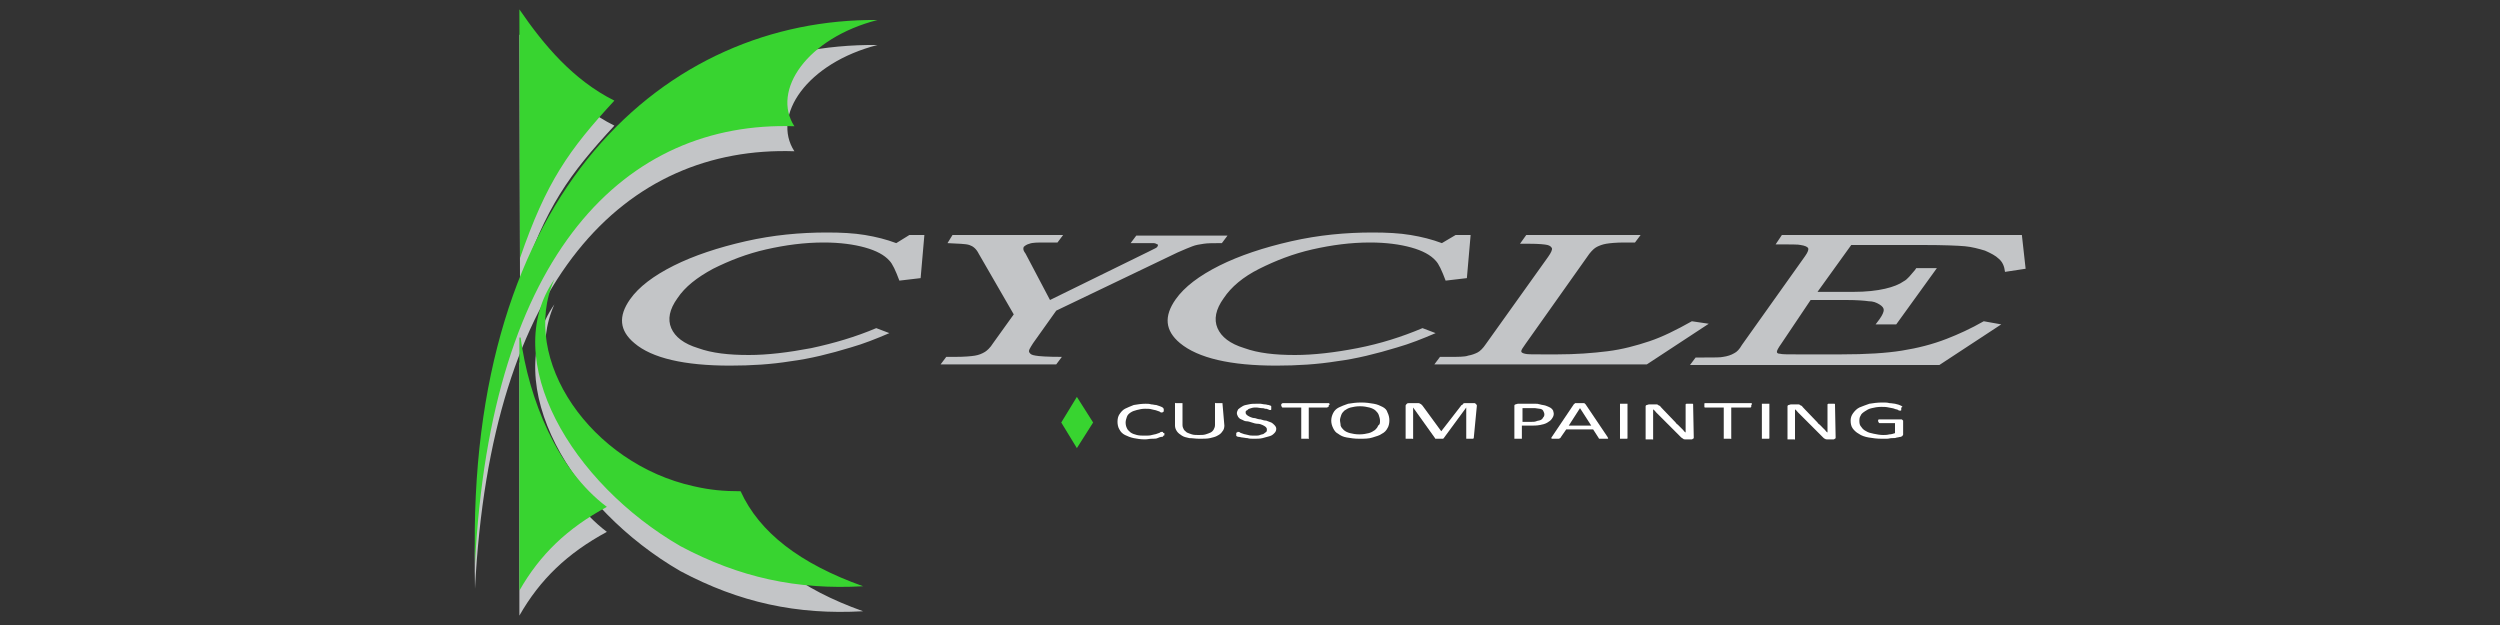 <?xml version="1.0" encoding="utf-8"?>
<!-- Generator: Adobe Illustrator 23.0.0, SVG Export Plug-In . SVG Version: 6.00 Build 0)  -->
<svg version="1.1" id="Layer_1" xmlns="http://www.w3.org/2000/svg" xmlns:xlink="http://www.w3.org/1999/xlink" x="0px" y="0px"
	 viewBox="0 0 400 100" style="enable-background:new 0 0 400 100;" xml:space="preserve">
<rect x="0" y="0" width="400" height="100" fill="#333333" stroke="none"/>
<style type="text/css">
	.st0{fill-rule:evenodd;clip-rule:evenodd;fill:#C3C5C7;}
	.st1{fill-rule:evenodd;clip-rule:evenodd;fill:#38D430;}
	.st2{fill-rule:evenodd;clip-rule:evenodd;fill:#FFFFFF;}
	.st3{fill:none;}
</style>
<path class="st0" d="M83.3,58l-0.2,0l0,40.5c3.3-5.8,7.7-10,14-13.4C89.1,79,84.6,67.7,83.3,58 M83.2,45.3C87.4,33,91,28,98.3,20.1
	c-6.6-3.3-11.3-8.9-15.2-14.6L83.2,45.3z M76,94.2c2.5-49.9,24.2-70.9,51.1-70c-3.7-5.7,2-14.1,13.3-17C106.8,6.8,74.6,34.3,76,94.2
	 M88.7,48.7c-8.9,12.8,2.7,32.6,20.2,42.7c9.4,5,18.6,7,29.2,6.4c-10.1-3.6-16.6-8.6-19.6-15.2c-2.7,0-4.9-0.2-7.5-0.8
	C94.6,78.1,83,61.4,88.7,48.7"/>
<path class="st1" d="M83.3,54l-0.2,0l0,40.5c3.3-5.8,7.7-10,14-13.4C89.1,75.1,84.6,63.8,83.3,54 M83.2,41.3
	C87.4,29.1,91,24,98.3,16.1c-6.6-3.3-11.3-8.9-15.2-14.6L83.2,41.3z M76,90.2c2.5-49.9,24.2-70.9,51.1-70c-3.7-5.7,2-14.1,13.3-17
	C106.8,2.9,74.6,30.3,76,90.2 M88.7,44.7c-8.9,12.8,2.7,32.6,20.2,42.7c9.4,5,18.6,7,29.2,6.4c-10.1-3.6-16.6-8.6-19.6-15.2
	c-2.7,0-4.9-0.2-7.5-0.8C94.6,74.2,83,57.5,88.7,44.7"/>
<path class="st0" d="M145.5,37.6h2.4l-0.6,6.9l-3.4,0.4c-0.6-1.6-1.1-2.7-1.6-3.2c-0.8-0.9-2.1-1.6-3.9-2.1s-4-0.8-6.6-0.8
	c-3.1,0-6.1,0.4-9.2,1.1c-3.1,0.7-5.9,1.8-8.5,3.1c-2.6,1.4-4.5,2.9-5.7,4.7c-1.3,1.8-1.6,3.4-1,4.8c0.6,1.4,2,2.5,4.3,3.2
	c2.2,0.8,4.9,1.1,8.1,1.1c3,0,6.3-0.4,10-1.1c3.7-0.8,7.1-1.8,10.4-3.2l2.1,0.8c-2.1,0.9-4.1,1.7-6.2,2.3c-3.3,1-6.5,1.8-9.6,2.2
	c-3.1,0.5-6.3,0.7-9.7,0.7c-7.3,0-12.5-1.2-15.3-3.6c-2.4-2-2.6-4.3-0.7-7c1.4-2,3.8-3.8,7-5.4s7.1-2.9,11.5-3.9
	c4.4-1,8.7-1.4,13-1.4c2.3,0,4.3,0.1,6.1,0.4s3.4,0.7,5,1.3L145.5,37.6z M152.4,37.6h17.7l-0.9,1.2h-2c-1.2,0-2,0-2.5,0.2
	c-0.4,0.1-0.7,0.3-0.9,0.5c-0.1,0.2-0.1,0.5,0.1,0.8c0.1,0.1,0.1,0.2,0.2,0.3l3.9,7.4l15.7-7.7c0.6-0.3,1-0.5,1.2-0.6
	s0.3-0.2,0.3-0.3c0.1-0.1,0.1-0.3,0-0.3s-0.3-0.2-0.6-0.2c-0.2,0-0.8,0-1.9,0h-1.8l0.9-1.2h14.6l-0.9,1.2c-1.3,0-2.3,0-2.9,0.1
	c-0.7,0.1-1.3,0.2-1.8,0.4c-0.5,0.2-1.3,0.5-2.4,1L169,49.7l-3.7,5.2c-0.5,0.8-0.8,1.2-0.6,1.5s0.4,0.4,1,0.5
	c0.5,0.1,1.9,0.2,4.2,0.2l-0.9,1.2h-18.5l0.9-1.2h1.4c1.5,0,2.6-0.1,3.2-0.2s1.1-0.3,1.6-0.6c0.3-0.2,0.8-0.6,1.3-1.4l3.3-4.6
	l-5.6-9.7c-0.4-0.8-0.9-1.2-1.5-1.4c-0.6-0.2-1.7-0.2-3.5-0.3L152.4,37.6z M232.9,37.6h2.4l-0.6,6.9l-3.4,0.4
	c-0.6-1.6-1.1-2.7-1.6-3.2c-0.8-0.9-2.1-1.6-3.9-2.1s-4-0.8-6.6-0.8c-3.1,0-6.1,0.4-9.2,1.1c-3.1,0.7-5.9,1.8-8.5,3.1
	s-4.5,2.9-5.7,4.7c-1.3,1.8-1.6,3.4-1,4.8s2,2.5,4.3,3.2c2.2,0.8,4.9,1.1,8.1,1.1c3,0,6.4-0.4,10-1.1s7.1-1.8,10.4-3.2l2.1,0.8
	c-2.1,0.9-4.1,1.7-6.2,2.3c-3.3,1-6.5,1.8-9.6,2.2c-3.1,0.5-6.4,0.7-9.7,0.7c-7.3,0-12.5-1.2-15.4-3.6c-2.4-2-2.6-4.3-0.7-7
	c1.4-2,3.8-3.8,7-5.4s7.1-2.9,11.5-3.9c4.4-1,8.7-1.4,13-1.4c2.3,0,4.3,0.1,6.1,0.4c1.8,0.3,3.4,0.7,5,1.3L232.9,37.6z M244.2,37.6
	h18.3l-0.9,1.2h-1.7c-1.3,0-2.3,0.1-2.9,0.2c-0.6,0.1-1.1,0.3-1.5,0.5s-0.8,0.6-1.2,1.1L244.1,55c-0.5,0.7-0.7,1-0.7,1.2
	c0,0.2,0.2,0.3,0.6,0.4c0.3,0.1,1.2,0.1,2.7,0.1h2.5c2.9,0,5.6-0.2,8-0.5s4.6-0.9,6.7-1.6s4.3-1.8,6.8-3.2l2.7,0.4l-9.9,6.5h-34
	l0.9-1.2h1.5c1.4,0,2.5,0,3-0.2c0.6-0.1,1.1-0.3,1.5-0.5s0.9-0.7,1.3-1.3l10-14c0.5-0.7,0.7-1.2,0.6-1.4c-0.1-0.2-0.3-0.4-0.7-0.5
	c-0.4-0.1-1.4-0.2-2.9-0.2h-1.5L244.2,37.6z M285.1,37.6h38.4l0.6,5.4l-3.3,0.5c-0.1-0.9-0.4-1.6-1-2.1c-0.5-0.5-1.3-0.9-2.2-1.3
	c-1-0.3-2.1-0.6-3.2-0.7s-3.4-0.2-6.7-0.2h-11.5l-5.4,7.5h5.7c2.1,0,3.8-0.2,5.1-0.5s2.3-0.7,3-1.2c0.6-0.3,1.1-1,1.8-1.8l0.2-0.3
	h3.3l-6.5,9h-3.3l0.6-0.8c0.5-0.7,0.7-1.2,0.7-1.5c0-0.3-0.2-0.6-0.7-0.9s-1-0.5-1.7-0.5c-0.7-0.1-1.9-0.2-3.6-0.2h-5.7L285,55
	c-0.5,0.7-0.7,1.1-0.7,1.3c0,0.2,0.2,0.3,0.5,0.3c0.3,0.1,1.2,0.1,2.7,0.1h7.1c4,0,7.2-0.2,9.7-0.6s4.9-1,7.2-1.9
	c1.8-0.7,3.8-1.6,5.9-2.8l2.8,0.5l-9.9,6.5h-39.9l0.9-1.2h1.4c1.6,0,2.6,0,3-0.1c0.7-0.1,1.3-0.3,1.8-0.6c0.4-0.2,0.8-0.6,1.2-1.3
	l10.1-14.2c0.5-0.7,0.6-1.1,0.5-1.3c-0.1-0.2-0.5-0.4-1.2-0.5c-0.3-0.1-1.6-0.1-4-0.1L285.1,37.6z"/>
<path class="st2" d="M186.3,69.4c0,0.1,0,0.1,0,0.1c0,0,0,0.1,0,0.1s0,0.1-0.1,0.1s-0.1,0-0.1,0.1s-0.2,0.1-0.3,0.1
	s-0.4,0.1-0.6,0.2c-0.2,0.1-0.5,0.1-0.9,0.1s-0.7,0.1-1.1,0.1c-0.7,0-1.3-0.1-1.8-0.2c-0.5-0.1-1-0.3-1.4-0.5
	c-0.4-0.2-0.7-0.5-0.9-0.9c-0.2-0.3-0.3-0.8-0.3-1.2c0-0.5,0.1-0.9,0.3-1.2s0.5-0.7,0.9-0.9s0.9-0.4,1.4-0.6
	c0.6-0.1,1.2-0.2,1.9-0.2c0.3,0,0.6,0,0.9,0.1c0.3,0,0.5,0.1,0.8,0.1c0.2,0.1,0.4,0.1,0.6,0.2c0.2,0.1,0.3,0.1,0.4,0.2
	c0.1,0,0.1,0.1,0.1,0.1s0,0,0.1,0.1c0,0,0,0.1,0,0.1s0,0.1,0,0.1c0,0.1,0,0.1,0,0.2c0,0,0,0.1-0.1,0.1s-0.1,0.1-0.1,0.1
	c0,0-0.1,0-0.1,0c-0.1,0-0.2,0-0.3-0.1s-0.3-0.1-0.5-0.2s-0.5-0.1-0.8-0.2c-0.3-0.1-0.7-0.1-1.1-0.1c-0.5,0-0.9,0.1-1.3,0.2
	c-0.4,0.1-0.7,0.2-1,0.4s-0.5,0.4-0.6,0.7c-0.1,0.3-0.2,0.6-0.2,0.9c0,0.4,0.1,0.7,0.2,0.9c0.1,0.3,0.4,0.5,0.6,0.7
	c0.3,0.2,0.6,0.3,1,0.4c0.4,0.1,0.8,0.1,1.3,0.1c0.4,0,0.8,0,1.1-0.1c0.3-0.1,0.6-0.1,0.8-0.2s0.4-0.1,0.5-0.2
	c0.1-0.1,0.2-0.1,0.3-0.1c0,0,0.1,0,0.1,0s0.1,0,0.1,0.1c0,0,0,0.1,0,0.1C186.3,69.2,186.3,69.3,186.3,69.4"/>
<path class="st2" d="M195.9,68.1c0,0.3-0.1,0.7-0.3,0.9c-0.2,0.3-0.4,0.5-0.8,0.7c-0.3,0.2-0.8,0.3-1.2,0.4s-1.1,0.1-1.7,0.1
	c-0.6,0-1.1-0.1-1.6-0.1c-0.5-0.1-0.9-0.2-1.2-0.4c-0.3-0.2-0.6-0.4-0.8-0.7c-0.2-0.3-0.3-0.6-0.3-0.9v-3.5c0,0,0,0,0-0.1
	s0.1,0,0.1,0s0.1,0,0.2,0c0.1,0,0.2,0,0.3,0c0.1,0,0.2,0,0.3,0s0.2,0,0.2,0s0.1,0,0.1,0c0,0,0,0,0,0.1V68c0,0.3,0.1,0.5,0.2,0.7
	s0.3,0.3,0.5,0.5c0.2,0.1,0.5,0.2,0.8,0.3c0.3,0.1,0.7,0.1,1.1,0.1c0.4,0,0.8,0,1.1-0.1c0.3-0.1,0.6-0.2,0.8-0.3
	c0.2-0.1,0.4-0.3,0.5-0.5c0.1-0.2,0.2-0.4,0.2-0.7v-3.4c0,0,0,0,0-0.1s0.1,0,0.1,0s0.1,0,0.2,0c0.1,0,0.2,0,0.3,0s0.2,0,0.3,0
	c0.1,0,0.2,0,0.2,0s0.1,0,0.1,0c0,0,0,0,0,0.1L195.9,68.1L195.9,68.1z"/>
<path class="st2" d="M204.2,68.6c0,0.3-0.1,0.5-0.3,0.7c-0.2,0.2-0.4,0.4-0.8,0.5s-0.7,0.2-1.1,0.3s-0.9,0.1-1.4,0.1
	c-0.4,0-0.7,0-1-0.1c-0.3,0-0.6-0.1-0.8-0.1s-0.4-0.1-0.6-0.1s-0.3-0.1-0.3-0.1c-0.1,0-0.1-0.1-0.1-0.1c0-0.1,0-0.1,0-0.2
	c0-0.1,0-0.1,0-0.2c0,0,0-0.1,0.1-0.1c0,0,0.1,0,0.1-0.1c0,0,0.1,0,0.1,0c0.1,0,0.2,0,0.3,0.1c0.1,0.1,0.3,0.1,0.5,0.2
	c0.2,0.1,0.5,0.1,0.8,0.2s0.6,0.1,1.1,0.1c0.3,0,0.6,0,0.8-0.1s0.5-0.1,0.6-0.2s0.3-0.2,0.4-0.3c0.1-0.1,0.1-0.2,0.1-0.4
	c0-0.2-0.1-0.3-0.2-0.4c-0.1-0.1-0.3-0.2-0.5-0.3c-0.2-0.1-0.5-0.2-0.8-0.2s-0.6-0.1-0.9-0.2c-0.3-0.1-0.6-0.2-0.9-0.2
	s-0.5-0.2-0.8-0.3s-0.4-0.3-0.5-0.4c-0.1-0.2-0.2-0.4-0.2-0.6c0-0.2,0.1-0.4,0.2-0.6c0.2-0.2,0.4-0.3,0.7-0.5s0.6-0.2,1-0.3
	s0.8-0.1,1.2-0.1c0.2,0,0.5,0,0.7,0s0.4,0.1,0.7,0.1c0.2,0,0.4,0.1,0.6,0.1c0.2,0.1,0.3,0.1,0.3,0.1s0.1,0.1,0.1,0.1c0,0,0,0,0,0.1
	s0,0.1,0,0.1c0,0,0,0.1,0,0.1c0,0.1,0,0.1,0,0.1s0,0.1,0,0.1c0,0,0,0.1-0.1,0.1c0,0-0.1,0-0.1,0c-0.1,0-0.1,0-0.3-0.1
	s-0.3-0.1-0.5-0.1c-0.2-0.1-0.4-0.1-0.6-0.1s-0.5-0.1-0.8-0.1c-0.3,0-0.5,0-0.8,0.1s-0.4,0.1-0.5,0.2s-0.2,0.2-0.3,0.2
	c-0.1,0.1-0.1,0.2-0.1,0.3c0,0.2,0.1,0.3,0.2,0.4c0.1,0.1,0.3,0.2,0.5,0.3c0.2,0.1,0.5,0.2,0.8,0.2c0.3,0.1,0.6,0.2,0.9,0.2
	c0.3,0.1,0.6,0.2,0.9,0.2c0.3,0.1,0.5,0.2,0.8,0.3c0.2,0.1,0.4,0.3,0.5,0.4C204.1,68.2,204.2,68.4,204.2,68.6"/>
<path class="st2" d="M212.6,64.9c0,0.1,0,0.1,0,0.1c0,0,0,0.1-0.1,0.1s-0.1,0-0.1,0.1c0,0-0.1,0-0.1,0h-2.9v4.9c0,0,0,0,0,0.1
	s-0.1,0-0.1,0s-0.1,0-0.2,0c-0.1,0-0.2,0-0.3,0s-0.2,0-0.3,0s-0.2,0-0.2,0c-0.1,0-0.1,0-0.1,0c0,0,0,0,0-0.1v-4.9h-2.9
	c0,0-0.1,0-0.1,0c0,0-0.1,0-0.1-0.1c0,0,0-0.1-0.1-0.1c0,0,0-0.1,0-0.1c0-0.1,0-0.1,0-0.2s0-0.1,0.1-0.1c0,0,0.1-0.1,0.1-0.1
	c0,0,0.1,0,0.1,0h7.2c0,0,0.1,0,0.1,0c0,0,0.1,0,0.1,0.1c0,0,0,0.1,0.1,0.1C212.6,64.8,212.6,64.8,212.6,64.9"/>
<path class="st2" d="M222.3,67.3c0,0.4-0.1,0.9-0.3,1.2c-0.2,0.4-0.5,0.7-0.9,0.9c-0.4,0.3-0.9,0.4-1.5,0.6s-1.3,0.2-2.1,0.2
	c-0.8,0-1.4-0.1-2-0.2c-0.6-0.1-1-0.3-1.4-0.6c-0.4-0.2-0.6-0.5-0.8-0.9c-0.2-0.4-0.3-0.8-0.3-1.2c0-0.4,0.1-0.8,0.3-1.2
	s0.5-0.7,0.9-0.9s0.9-0.4,1.5-0.6c0.6-0.1,1.3-0.2,2.1-0.2c0.8,0,1.4,0.1,2,0.2c0.6,0.1,1,0.3,1.4,0.5c0.4,0.2,0.7,0.5,0.8,0.9
	C222.2,66.4,222.3,66.8,222.3,67.3 M220.8,67.3c0-0.3-0.1-0.6-0.2-0.9c-0.1-0.3-0.3-0.5-0.5-0.7s-0.6-0.4-1-0.5
	c-0.4-0.1-0.9-0.2-1.5-0.2s-1.1,0.1-1.5,0.2c-0.4,0.1-0.7,0.3-1,0.5c-0.2,0.2-0.4,0.4-0.5,0.7s-0.2,0.6-0.2,0.8
	c0,0.3,0.1,0.6,0.1,0.9c0.1,0.3,0.3,0.5,0.5,0.7c0.2,0.2,0.6,0.4,1,0.5c0.4,0.1,0.9,0.2,1.5,0.2c0.6,0,1.1-0.1,1.5-0.2
	s0.7-0.3,1-0.5c0.2-0.2,0.4-0.4,0.5-0.7C220.8,67.9,220.8,67.7,220.8,67.3"/>
<path class="st2" d="M235.8,70.1C235.8,70.1,235.7,70.1,235.8,70.1c-0.1,0.1-0.1,0.1-0.1,0.1s-0.1,0-0.2,0c-0.1,0-0.2,0-0.3,0
	s-0.2,0-0.3,0c-0.1,0-0.2,0-0.2,0s-0.1,0-0.1,0c0,0,0,0,0-0.1v-4.9h0l-3.6,4.9c0,0,0,0-0.1,0.1c0,0-0.1,0-0.1,0s-0.1,0-0.2,0
	s-0.2,0-0.3,0s-0.2,0-0.3,0c-0.1,0-0.1,0-0.2,0c-0.1,0-0.1,0-0.1,0c0,0-0.1,0-0.1-0.1l-3.5-4.9h0v4.9c0,0,0,0,0,0.1s-0.1,0-0.1,0
	s-0.1,0-0.2,0c-0.1,0-0.2,0-0.3,0c-0.1,0-0.2,0-0.3,0s-0.2,0-0.2,0s-0.1,0-0.1,0c0,0,0,0,0-0.1v-5.2c0-0.1,0.1-0.2,0.2-0.3
	s0.2-0.1,0.4-0.1h0.9c0.2,0,0.3,0,0.5,0s0.2,0,0.3,0.1c0.1,0,0.2,0.1,0.2,0.1c0.1,0.1,0.1,0.1,0.2,0.2l3,4.1h0l3.1-4
	c0.1-0.1,0.1-0.2,0.2-0.2s0.1-0.1,0.2-0.2s0.2-0.1,0.3-0.1c0.1,0,0.2,0,0.4,0h0.9c0.1,0,0.2,0,0.2,0c0.1,0,0.1,0,0.2,0.1
	s0.1,0.1,0.1,0.1c0,0,0.1,0.1,0.1,0.2L235.8,70.1L235.8,70.1z"/>
<path class="st2" d="M248.6,66.2c0,0.3-0.1,0.5-0.3,0.8s-0.4,0.4-0.7,0.6c-0.3,0.2-0.7,0.3-1.2,0.4c-0.5,0.1-1,0.1-1.7,0.1h-1.2v2
	c0,0,0,0,0,0.1c0,0-0.1,0-0.1,0s-0.1,0-0.2,0c-0.1,0-0.2,0-0.3,0s-0.2,0-0.3,0s-0.2,0-0.2,0s-0.1,0-0.1,0c0,0,0,0,0-0.1v-5.2
	c0-0.1,0.1-0.2,0.2-0.2s0.2-0.1,0.4-0.1h2.2c0.2,0,0.4,0,0.6,0c0.2,0,0.4,0,0.7,0.1s0.6,0.1,0.9,0.2c0.3,0.1,0.5,0.2,0.7,0.3
	c0.2,0.1,0.4,0.3,0.5,0.5C248.5,65.8,248.6,66,248.6,66.2 M247.1,66.3c0-0.2-0.1-0.4-0.2-0.6s-0.4-0.3-0.6-0.3s-0.5-0.1-0.7-0.1
	s-0.5,0-0.7,0h-1.3v2.2h1.2c0.4,0,0.8,0,1-0.1s0.5-0.1,0.7-0.2s0.3-0.2,0.4-0.4C247.1,66.6,247.1,66.4,247.1,66.3"/>
<path class="st2" d="M257.2,69.9c0,0.1,0.1,0.1,0.1,0.2s0,0.1-0.1,0.1s-0.1,0-0.2,0s-0.2,0-0.4,0c-0.2,0-0.3,0-0.4,0
	c-0.1,0-0.2,0-0.2,0c-0.1,0-0.1,0-0.1,0c0,0-0.1,0-0.1-0.1l-0.9-1.4h-4.3l-0.9,1.3c0,0,0,0.1-0.1,0.1c0,0-0.1,0-0.1,0.1
	c-0.1,0-0.1,0-0.2,0c-0.1,0-0.2,0-0.4,0c-0.2,0-0.3,0-0.4,0s-0.2,0-0.2,0c0,0-0.1-0.1-0.1-0.1c0,0,0-0.1,0.1-0.2l3.5-5.2
	c0,0,0.1-0.1,0.1-0.1c0,0,0.1,0,0.1-0.1c0.1,0,0.1,0,0.3,0s0.2,0,0.4,0c0.2,0,0.3,0,0.4,0s0.2,0,0.3,0c0.1,0,0.1,0,0.2,0.1
	c0,0,0.1,0.1,0.1,0.1L257.2,69.9z M252.8,65.3L252.8,65.3l-1.8,2.8h3.6L252.8,65.3z"/>
<path class="st2" d="M260.4,70.1C260.4,70.1,260.3,70.1,260.4,70.1c0,0.1-0.1,0.1-0.1,0.1s-0.1,0-0.2,0s-0.2,0-0.3,0
	c-0.1,0-0.2,0-0.3,0s-0.2,0-0.2,0c0,0-0.1,0-0.1,0c0,0,0,0,0-0.1v-5.4c0,0,0,0,0-0.1c0,0,0.1,0,0.1,0s0.1,0,0.2,0s0.2,0,0.3,0
	s0.2,0,0.3,0s0.2,0,0.2,0s0.1,0,0.1,0c0,0,0,0,0,0.1L260.4,70.1L260.4,70.1z"/>
<path class="st2" d="M271,69.9c0,0.1,0,0.1,0,0.2c0,0-0.1,0.1-0.1,0.1c-0.1,0-0.1,0.1-0.2,0.1c-0.1,0-0.1,0-0.2,0h-0.5
	c-0.1,0-0.3,0-0.4,0c-0.1,0-0.2,0-0.3-0.1s-0.2-0.1-0.3-0.2s-0.2-0.2-0.3-0.3l-3.2-3.2c-0.2-0.2-0.3-0.3-0.5-0.5s-0.3-0.4-0.5-0.5h0
	c0,0.2,0,0.4,0,0.6c0,0.2,0,0.4,0,0.7v3.4c0,0,0,0,0,0.1s-0.1,0-0.1,0s-0.1,0-0.2,0s-0.2,0-0.3,0s-0.2,0-0.3,0c-0.1,0-0.2,0-0.2,0
	s-0.1,0-0.1,0c0,0,0,0,0-0.1v-5.2c0-0.1,0.1-0.2,0.2-0.2s0.2-0.1,0.4-0.1h0.7c0.2,0,0.3,0,0.4,0c0.1,0,0.2,0,0.3,0.1
	s0.2,0.1,0.2,0.1s0.2,0.1,0.2,0.2l2.4,2.5c0.1,0.2,0.3,0.3,0.4,0.4c0.1,0.1,0.3,0.3,0.4,0.4s0.3,0.3,0.4,0.4
	c0.1,0.1,0.2,0.3,0.4,0.4h0c0-0.2,0-0.5,0-0.7c0-0.2,0-0.5,0-0.7v-3c0,0,0,0,0-0.1s0.1,0,0.1-0.1c0,0,0.1,0,0.2,0s0.2,0,0.3,0
	c0.1,0,0.2,0,0.3,0s0.2,0,0.2,0s0.1,0,0.1,0.1c0,0,0,0,0,0.1L271,69.9L271,69.9z"/>
<path class="st2" d="M280.2,64.9c0,0.1,0,0.1,0,0.1c0,0,0,0.1,0,0.1s0,0-0.1,0.1c0,0-0.1,0-0.1,0H277v4.9c0,0,0,0,0,0.1
	s-0.1,0-0.1,0s-0.1,0-0.2,0c-0.1,0-0.2,0-0.3,0c-0.1,0-0.2,0-0.3,0s-0.2,0-0.2,0c0,0-0.1,0-0.1,0c0,0,0,0,0-0.1v-4.9h-2.9
	c0,0-0.1,0-0.1,0c0,0-0.1,0-0.1-0.1c0,0,0-0.1,0-0.1c0,0,0-0.1,0-0.1c0-0.1,0-0.1,0-0.2c0,0,0-0.1,0-0.1c0,0,0-0.1,0.1-0.1
	c0,0,0.1,0,0.1,0h7.2c0,0,0.1,0,0.1,0c0,0,0.1,0,0.1,0.1c0,0,0,0.1,0,0.1C280.2,64.8,280.2,64.8,280.2,64.9"/>
<path class="st2" d="M283.1,70.1C283.1,70.1,283.1,70.1,283.1,70.1c0,0.1-0.1,0.1-0.1,0.1s-0.1,0-0.2,0s-0.2,0-0.3,0
	c-0.1,0-0.2,0-0.3,0s-0.2,0-0.2,0c0,0-0.1,0-0.1,0c0,0,0,0,0-0.1v-5.4c0,0,0,0,0-0.1c0,0,0.1,0,0.1,0s0.1,0,0.2,0s0.2,0,0.3,0
	s0.2,0,0.3,0s0.2,0,0.2,0s0.1,0,0.1,0c0,0,0,0,0,0.1L283.1,70.1L283.1,70.1z"/>
<path class="st2" d="M293.7,69.9c0,0.1,0,0.1,0,0.2c0,0-0.1,0.1-0.1,0.1c-0.1,0-0.1,0.1-0.2,0.1c-0.1,0-0.1,0-0.2,0h-0.5
	c-0.1,0-0.3,0-0.4,0c-0.1,0-0.2,0-0.3-0.1c-0.1,0-0.2-0.1-0.3-0.2s-0.2-0.2-0.3-0.3l-3.2-3.2c-0.2-0.2-0.3-0.3-0.5-0.5
	s-0.3-0.4-0.5-0.5h0c0,0.2,0,0.4,0,0.6c0,0.2,0,0.4,0,0.7v3.4c0,0,0,0,0,0.1s-0.1,0-0.1,0s-0.1,0-0.2,0s-0.2,0-0.3,0s-0.2,0-0.3,0
	c-0.1,0-0.2,0-0.2,0s-0.1,0-0.1,0c0,0,0,0,0-0.1v-5.2c0-0.1,0.1-0.2,0.2-0.2s0.2-0.1,0.4-0.1h0.7c0.2,0,0.3,0,0.4,0
	c0.1,0,0.2,0,0.3,0.1s0.2,0.1,0.2,0.1s0.2,0.1,0.2,0.2l2.4,2.5c0.1,0.2,0.3,0.3,0.4,0.4c0.1,0.1,0.3,0.3,0.4,0.4s0.3,0.3,0.4,0.4
	c0.1,0.1,0.2,0.3,0.4,0.4h0c0-0.2,0-0.5,0-0.7c0-0.2,0-0.5,0-0.7v-3c0,0,0,0,0-0.1s0.1,0,0.1-0.1c0,0,0.1,0,0.2,0s0.2,0,0.3,0
	c0.1,0,0.2,0,0.3,0s0.2,0,0.2,0s0.1,0,0.1,0.1c0,0,0,0,0,0.1L293.7,69.9L293.7,69.9z"/>
<path class="st2" d="M304.2,65.3c0,0.1,0,0.1,0,0.2c0,0,0,0.1,0,0.1c0,0,0,0.1-0.1,0.1c0,0-0.1,0-0.1,0c-0.1,0-0.2,0-0.3-0.1
	s-0.4-0.1-0.6-0.2c-0.2-0.1-0.5-0.1-0.9-0.2s-0.8-0.1-1.2-0.1c-0.6,0-1.1,0.1-1.5,0.2c-0.5,0.1-0.8,0.3-1.1,0.5
	c-0.3,0.2-0.6,0.4-0.7,0.7c-0.2,0.3-0.2,0.6-0.2,0.9c0,0.4,0.1,0.7,0.3,0.9c0.2,0.3,0.4,0.5,0.8,0.7c0.3,0.2,0.7,0.3,1.2,0.4
	c0.5,0.1,1,0.2,1.5,0.2c0.3,0,0.6,0,1-0.1c0.3,0,0.6-0.1,0.9-0.2v-1.6h-2.4c-0.1,0-0.2,0-0.2-0.1c0-0.1-0.1-0.1-0.1-0.2
	c0-0.1,0-0.1,0-0.1c0,0,0-0.1,0-0.1c0,0,0,0,0.1-0.1c0,0,0.1,0,0.1,0h3.3c0.1,0,0.1,0,0.2,0c0.1,0,0.1,0,0.2,0.1
	c0,0,0.1,0.1,0.1,0.1c0,0,0,0.1,0,0.1v2.1c0,0.1,0,0.1-0.1,0.2c0,0.1-0.1,0.1-0.3,0.2c-0.2,0-0.4,0.1-0.6,0.1
	c-0.2,0.1-0.5,0.1-0.8,0.1s-0.5,0.1-0.8,0.1c-0.3,0-0.5,0-0.8,0c-0.8,0-1.5-0.1-2.1-0.2s-1.2-0.3-1.6-0.6c-0.4-0.2-0.8-0.6-1-0.9
	c-0.2-0.3-0.3-0.7-0.3-1.2c0-0.4,0.1-0.8,0.4-1.2s0.6-0.7,1-0.9c0.5-0.2,1-0.4,1.6-0.6c0.6-0.1,1.3-0.2,2.1-0.2c0.4,0,0.8,0,1.1,0.1
	c0.4,0,0.7,0.1,0.9,0.1c0.3,0.1,0.5,0.1,0.7,0.2c0.2,0.1,0.3,0.1,0.4,0.2s0.1,0.1,0.1,0.1C304.2,65.2,304.2,65.2,304.2,65.3"/>
<polygon class="st1" points="172.3,63.5 169.8,67.6 172.3,71.7 174.9,67.6 "/>
<rect class="st3" width="400" height="100"/>
</svg>
